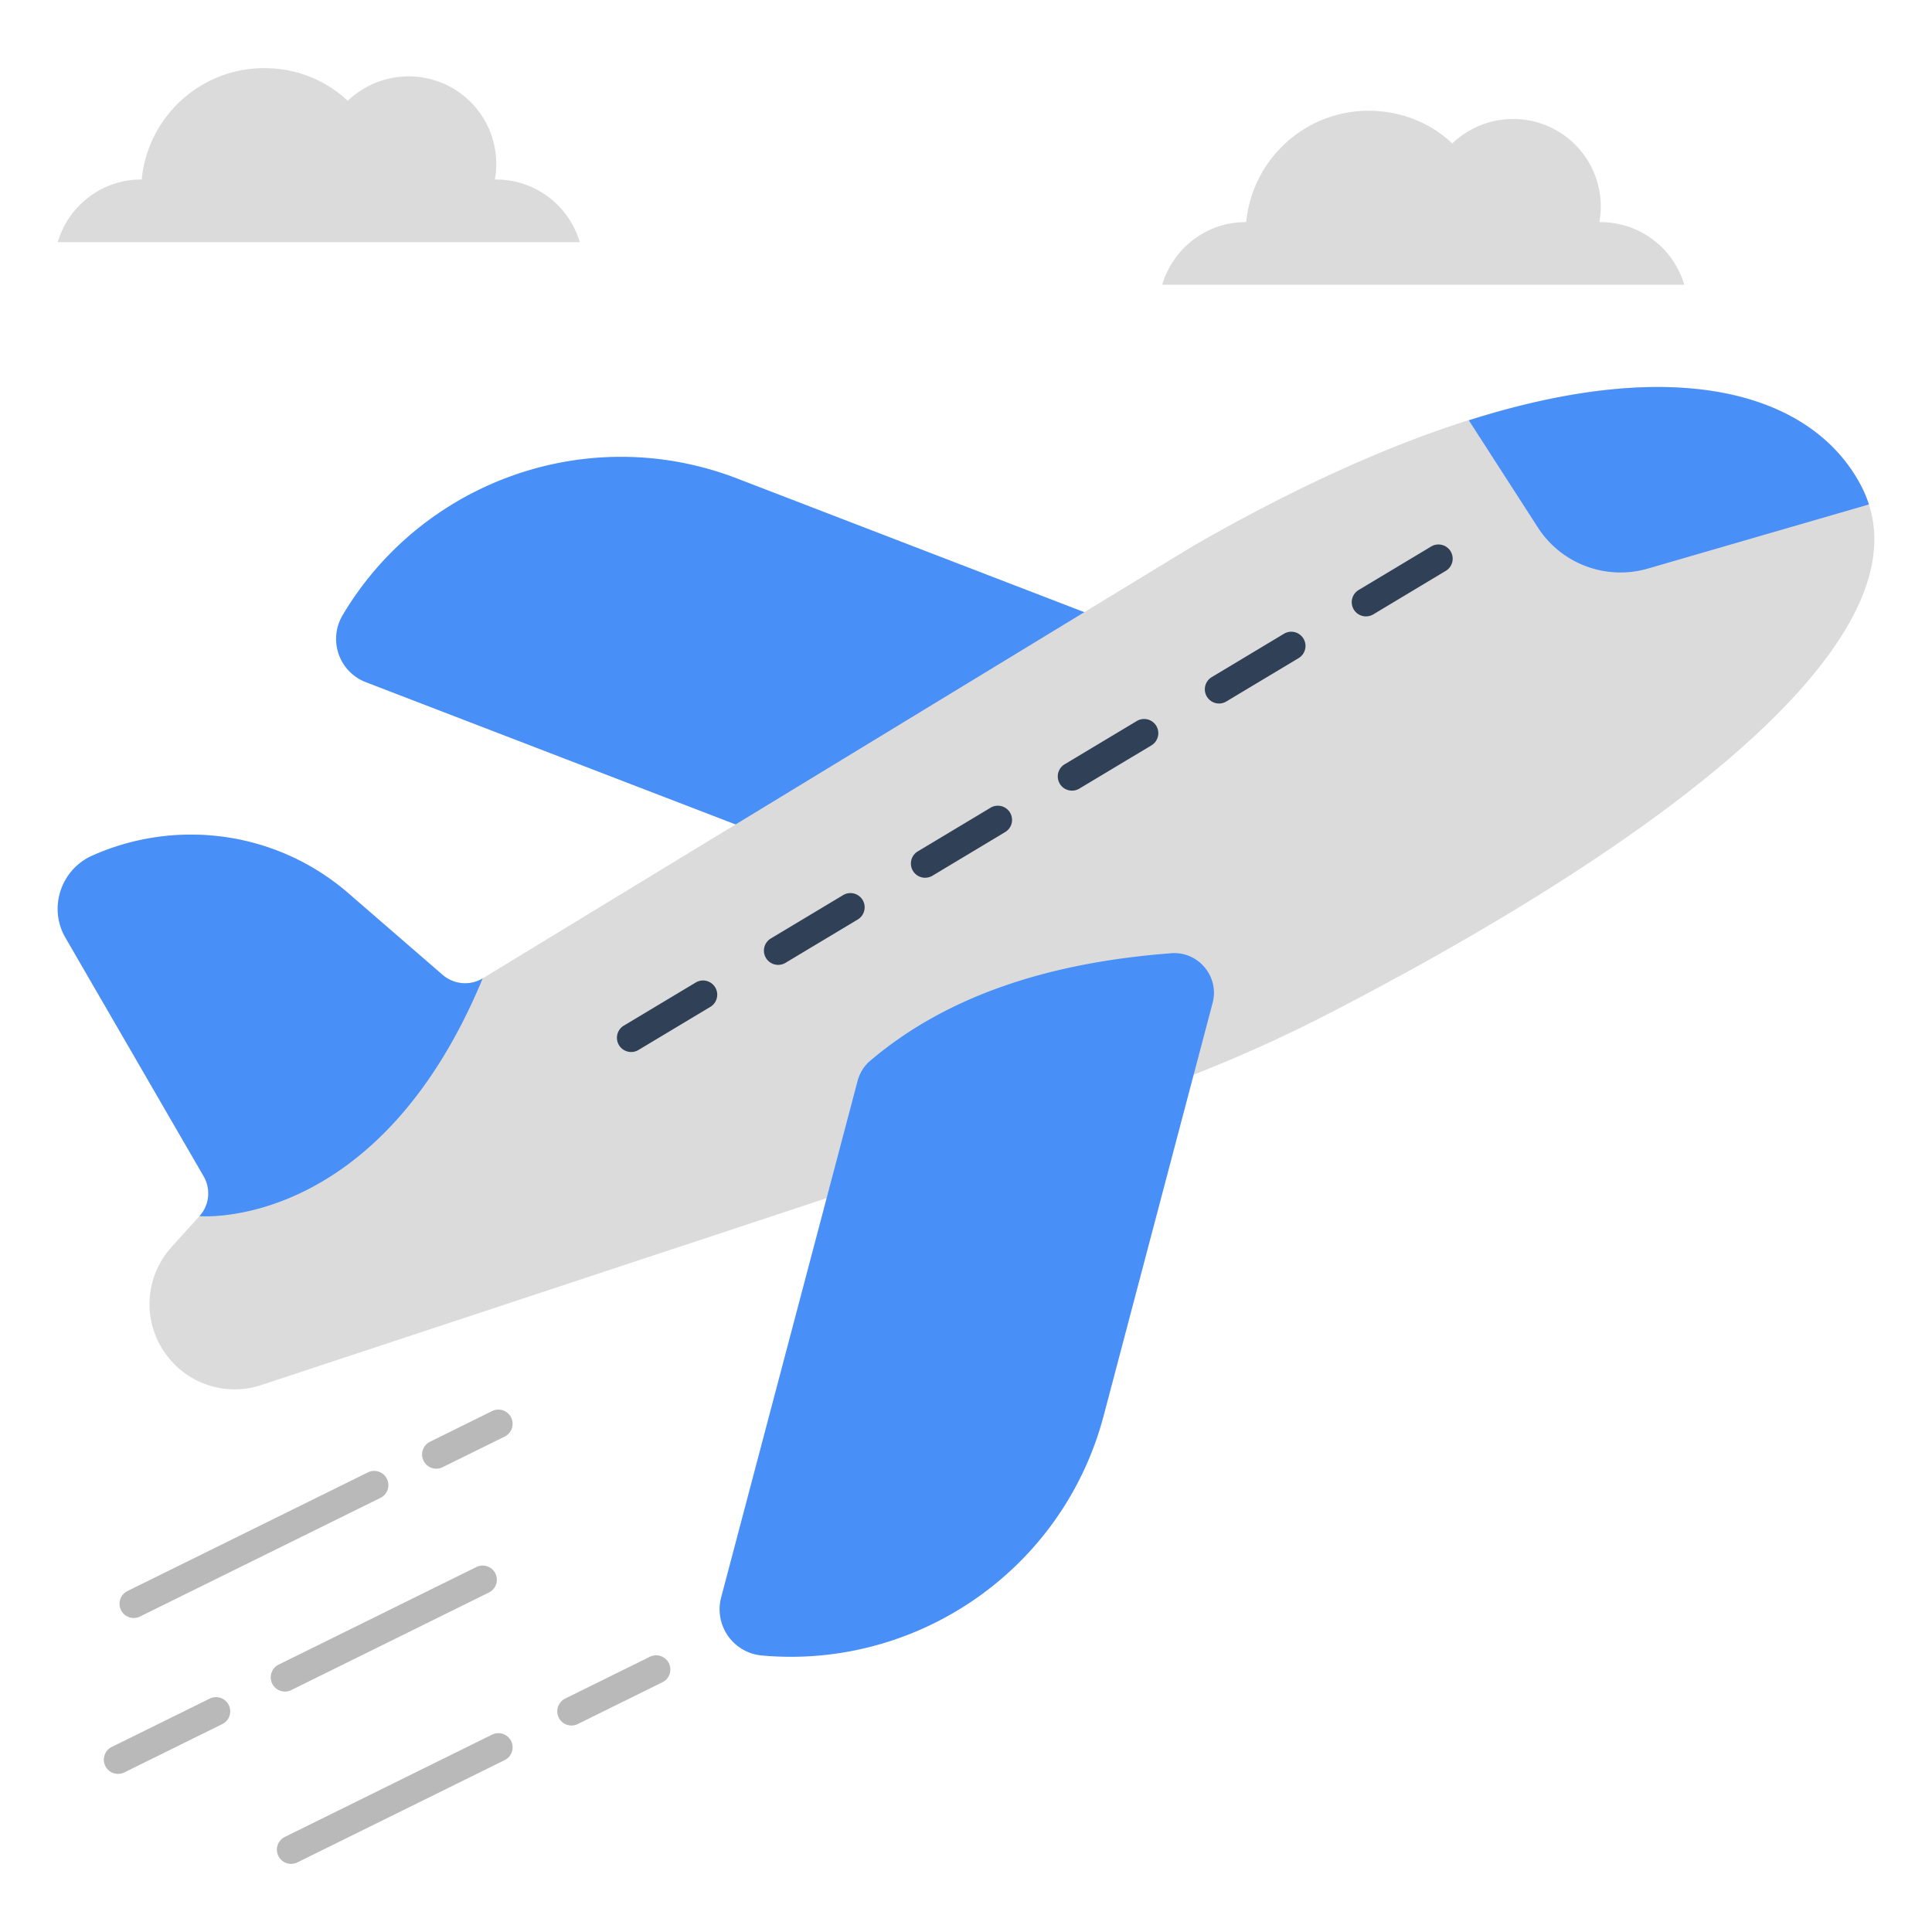 <svg viewBox="0 0 68 68" xmlns="http://www.w3.org/2000/svg"><g><path d="m41.743 22.924-15.807-6.086c-5.26-2.02-11.1.125-13.88 4.82a1.632 1.632 0 0 0 .82 2.353l17.95 6.906z" fill="#488ff7"></path><path d="M46.85 35.633a50.676 50.676 0 0 1-7.489 3.145L9.204 48.747a2.989 2.989 0 0 1-3.375-1.095 2.99 2.99 0 0 1 .208-3.76l.984-1.087c.348-.385.407-.948.148-1.4l-4.862-8.392a2.048 2.048 0 0 1 .947-2.9 8.495 8.495 0 0 1 9.036 1.347l3.293 2.856c.393.34.963.385 1.407.119l24.999-15.216c13.846-7.956 21.424-6.298 23.555-2.043 2.487 4.98-6.186 11.982-18.693 18.457z" fill="#dbdbdb"></path><path d="m65.781 17.754-7.778 2.257a3.46 3.46 0 0 1-3.878-1.45l-2.427-3.767c7.77-2.465 12.278-.74 13.846 2.382.097.193.17.385.237.578z" fill="#488ff7"></path><path d="M48.078 21.695a.5.5 0 0 1-.258-.929l2.544-1.526a.5.5 0 1 1 .515.857l-2.544 1.527a.498.498 0 0 1-.257.07zM42.906 24.761a.5.5 0 0 1-.258-.928l2.544-1.527a.5.5 0 1 1 .514.858l-2.544 1.526a.498.498 0 0 1-.256.071zM37.733 27.828a.5.5 0 0 1-.258-.93l2.544-1.525a.5.5 0 0 1 .515.857l-2.544 1.526a.498.498 0 0 1-.257.072zM32.561 30.894a.5.5 0 0 1-.257-.929l2.544-1.526a.5.5 0 1 1 .514.857l-2.544 1.527a.498.498 0 0 1-.257.07zM27.389 33.96a.5.5 0 0 1-.258-.929l2.544-1.526a.5.5 0 1 1 .515.858l-2.544 1.526a.498.498 0 0 1-.257.071zM22.217 37.027a.5.5 0 0 1-.258-.93l2.544-1.525a.5.5 0 0 1 .514.857l-2.544 1.526a.498.498 0 0 1-.256.072z" fill="#304056"></path><path d="M41.225 33.55c.954-.072 1.7.824 1.455 1.749l-3.837 14.538c-1.443 5.447-6.6 8.926-12.033 8.43a1.632 1.632 0 0 1-1.428-2.043l4.8-18.171c.072-.275.223-.528.44-.712 2.728-2.32 6.35-3.468 10.603-3.79zM16.99 34.434c-3.7 8.94-9.97 8.37-9.97 8.37.35-.38.41-.95.15-1.4l-4.86-8.39c-.62-1.05-.17-2.41.94-2.9 2.96-1.32 6.5-.87 9.04 1.35l3.29 2.85c.4.34.97.39 1.41.12z" fill="#488ff7"></path><path d="M4.709 56.948a.5.5 0 0 1-.222-.949l8.46-4.175a.5.5 0 1 1 .442.897l-8.46 4.175a.497.497 0 0 1-.22.052zM15.355 51.693a.5.5 0 0 1-.221-.948l2.186-1.08a.5.5 0 0 1 .443.898l-2.187 1.079a.5.5 0 0 1-.22.051zM4.157 62.435a.5.5 0 0 1-.222-.949l3.45-1.702a.5.5 0 0 1 .442.897l-3.45 1.702a.5.5 0 0 1-.22.052zM10.03 59.537a.5.5 0 0 1-.223-.948l6.962-3.436a.5.5 0 0 1 .442.897l-6.961 3.436a.5.5 0 0 1-.22.051zM10.247 65.602a.5.5 0 0 1-.221-.949l7.294-3.6a.5.5 0 1 1 .443.897l-7.295 3.6a.496.496 0 0 1-.22.052zM20.114 60.732a.5.5 0 0 1-.222-.948l2.967-1.464a.5.5 0 1 1 .443.896l-2.967 1.465a.496.496 0 0 1-.22.051z" fill="#b9b9b9"></path><path d="M20.406 8.523a3.072 3.072 0 0 0-2.938-2.205h-.05a3.081 3.081 0 0 0-3.03-3.63c-.84 0-1.59.33-2.15.86-.76-.72-1.8-1.15-2.94-1.15-2.25 0-4.1 1.72-4.31 3.92h-.02c-1.394 0-2.56.934-2.938 2.205h18.376zM59.281 10.023a3.072 3.072 0 0 0-2.938-2.205h-.05a3.081 3.081 0 0 0-3.03-3.63c-.84 0-1.59.33-2.15.86-.76-.72-1.8-1.15-2.94-1.15-2.25 0-4.1 1.72-4.31 3.92h-.02c-1.394 0-2.56.934-2.938 2.205H59.28z" fill="#dbdbdb"></path></g></svg>